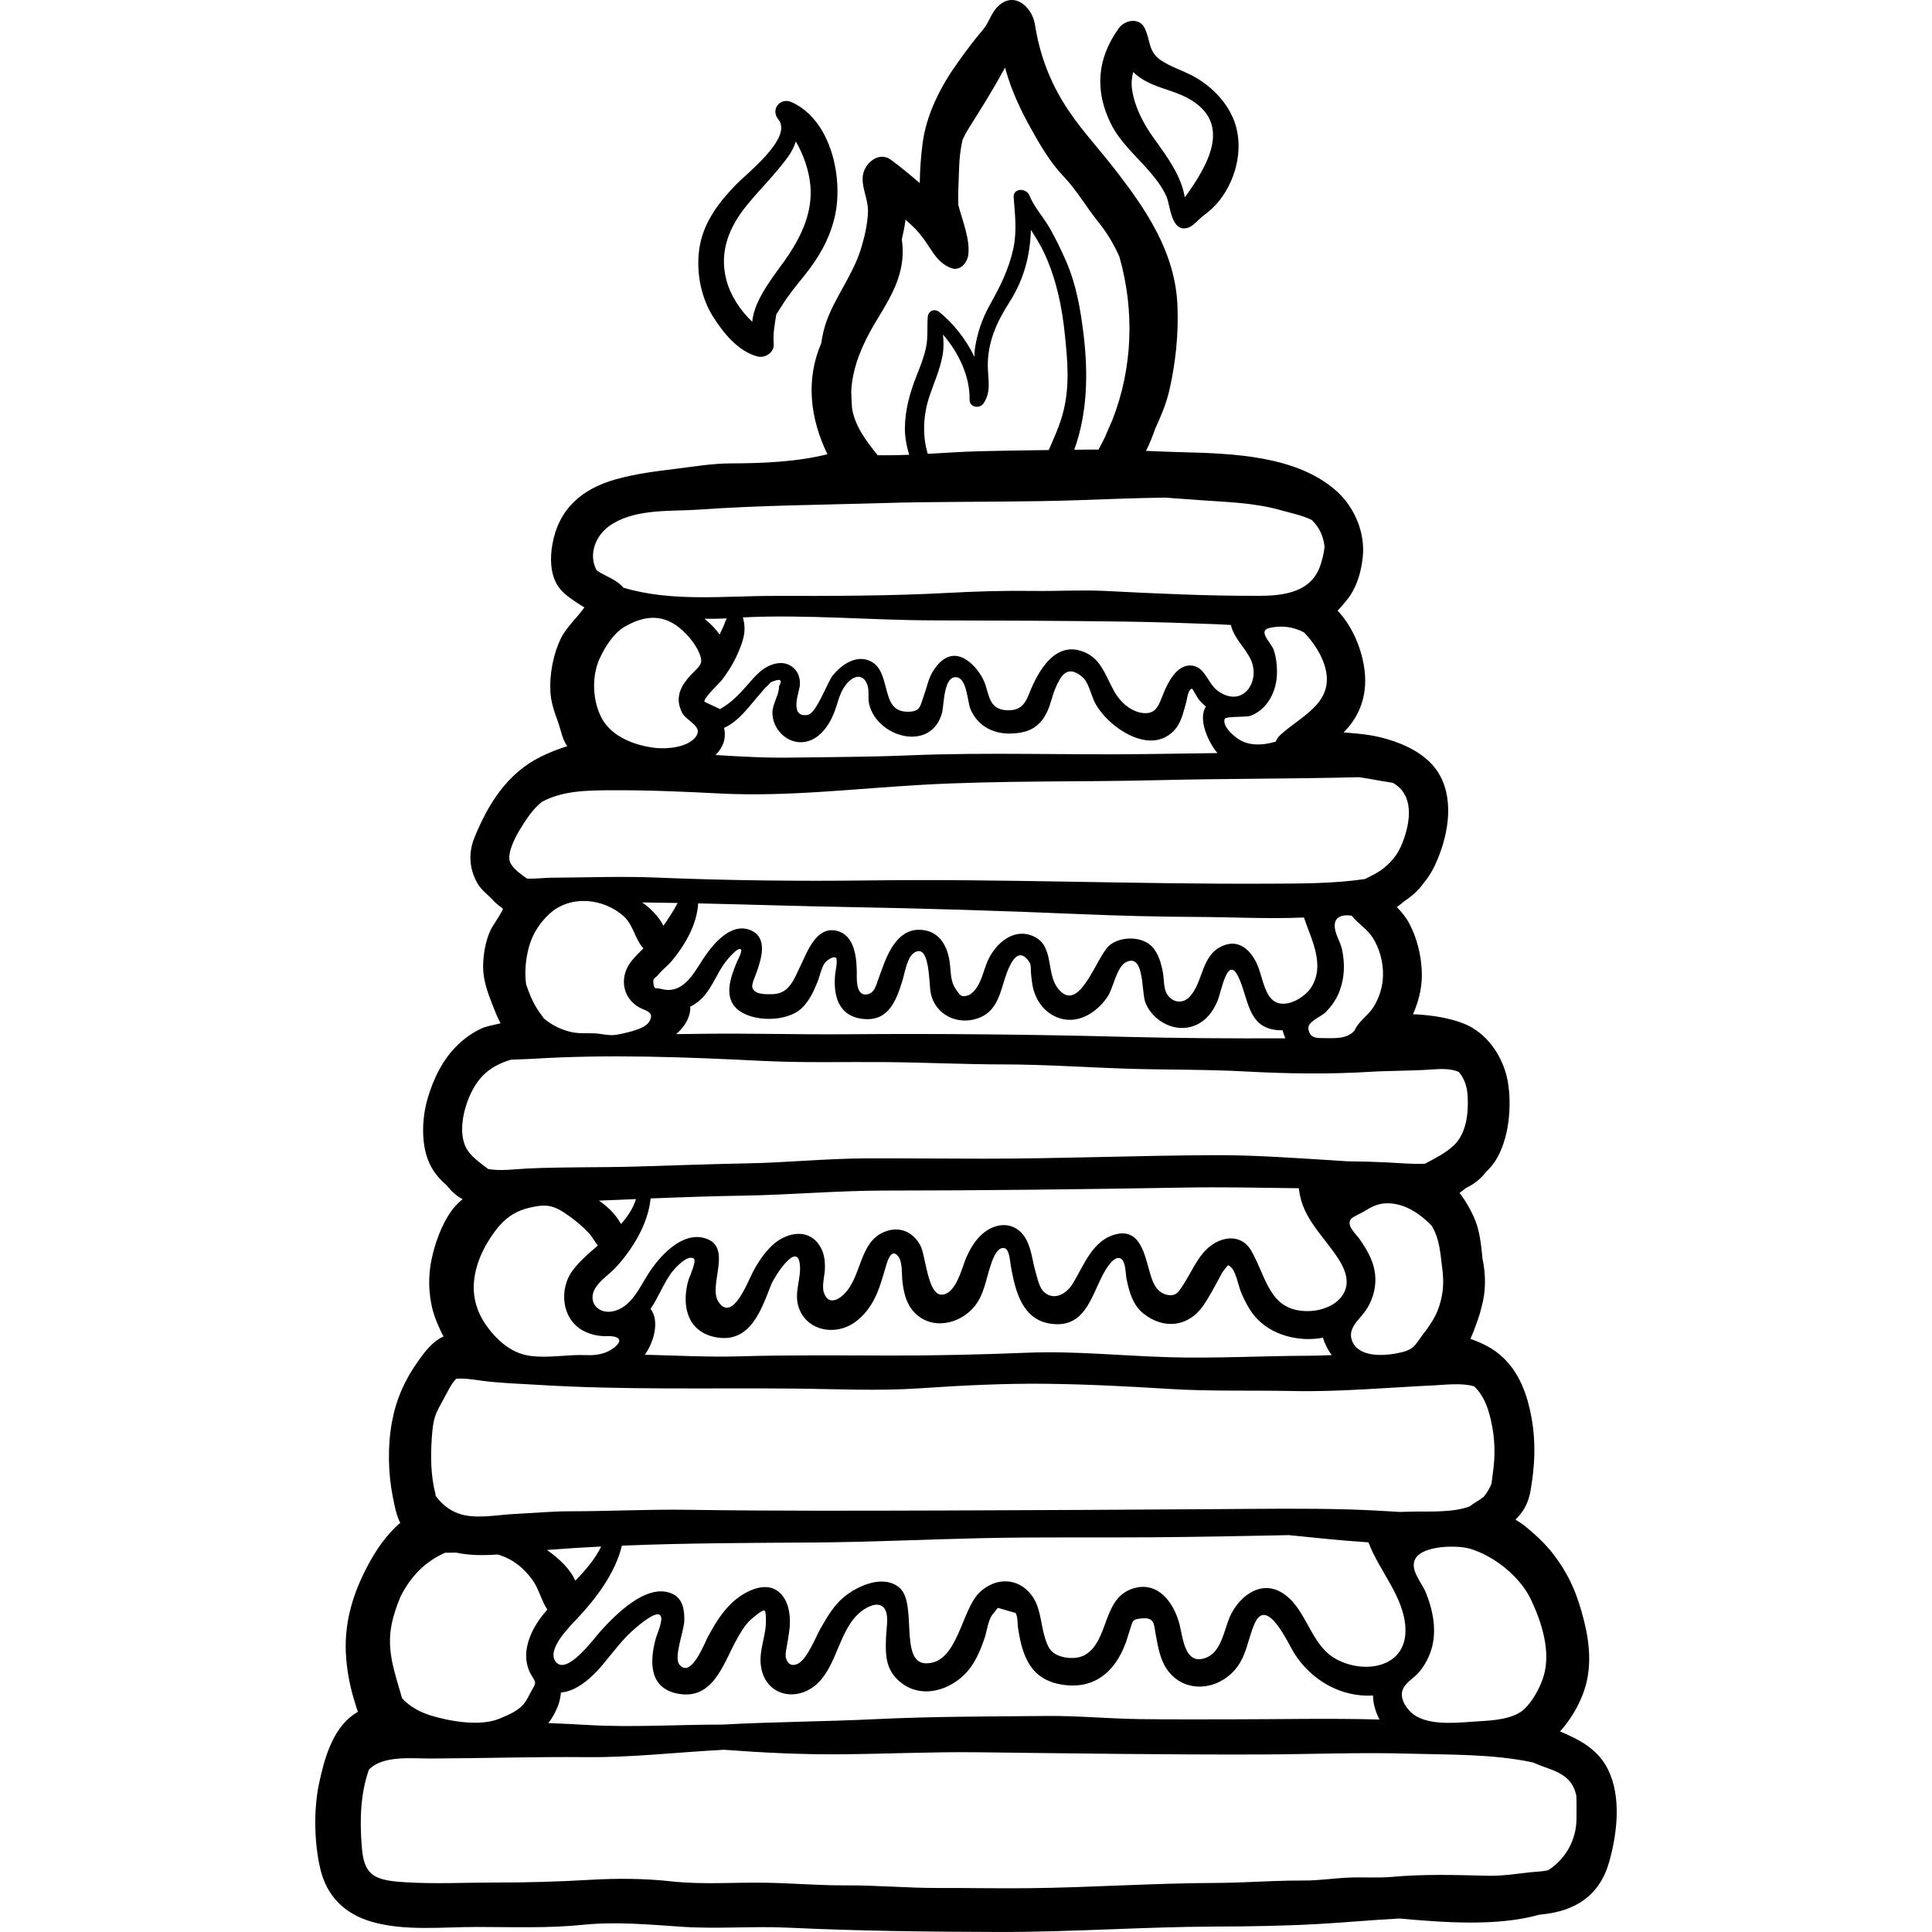 <?xml version="1.0" encoding="iso-8859-1"?>
<!-- Generator: Adobe Illustrator 19.0.0, SVG Export Plug-In . SVG Version: 6.00 Build 0)  -->
<svg version="1.1" id="Layer_1" xmlns="http://www.w3.org/2000/svg" xmlns:xlink="http://www.w3.org/1999/xlink" x="0px" y="0px"
	 viewBox="0 0 512.002 512.002" style="enable-background:new 0 0 512.002 512.002;" xml:space="preserve">
<g>
	<g>
		<path d="M426.138,468.926c-2.667-5.371-7.552-7.926-12.714-10.07c0.433-0.481,0.855-0.975,1.262-1.492
			c2.007-2.548,3.563-5.276,4.753-8.293c2.495-6.321,1.966-13.134,0.332-19.603c-1.714-6.786-3.767-11.906-8.124-17.594
			c-2.163-2.825-4.74-5.158-7.478-7.423c-0.739-0.611-1.636-1.17-2.561-1.727c1.982-1.941,3.401-4.13,4.032-7.818
			c1.126-6.585,1.416-12.628,0.222-19.231c-1.053-5.82-3.03-11.533-7.369-15.746c-2.789-2.708-5.695-3.976-8.812-5.124
			c0.74-1.625,1.35-3.335,1.945-5.011c0.407-1.147,0.744-2.303,1.016-3.467c1.152-4.093,1.15-8.513,0.241-12.749
			c-0.376-3.734-0.704-7.488-2.249-10.952c-0.931-2.089-2.128-4.169-3.466-6.024c-0.114-0.157-0.245-0.305-0.376-0.454
			c0.603-0.441,1.198-0.903,1.784-1.354c1.982-0.951,3.75-2.293,5.181-4.157c0.947-0.91,1.819-1.9,2.555-3.04
			c3.627-5.625,4.434-14.767,3.23-21.194c-1.195-6.381-5.395-12.642-11.549-15.11c-3.804-1.525-8.292-2.196-12.356-2.462
			c-0.397-0.026-0.792-0.026-1.185-0.022c0.074-0.176,0.149-0.354,0.223-0.529c1.542-3.668,2.352-7.445,2.089-11.443
			c-0.274-4.152-1.279-8.251-3.208-11.957c-0.924-1.778-2.111-3.186-3.372-4.505c0.739-0.523,1.456-1.102,2.155-1.687
			c1.426-0.909,2.76-2.023,3.96-3.422c0.406-0.474,0.793-0.968,1.166-1.472c1.084-1.335,2.015-2.789,2.782-4.434
			c3.304-7.078,5.311-16.5,1.391-23.794c-3.132-5.827-10.026-8.788-16.146-10.249c-3.09-0.737-6.262-0.958-9.42-1.227
			c3.117-3.124,5-6.797,5.571-11.203c0.871-6.721-2.052-15.708-7.164-21.058c0.275-0.297,0.552-0.593,0.825-0.892
			c0.893-1.028,1.827-2.075,2.57-3.216c1.937-2.974,2.883-6.513,3.268-10.017c0.71-6.47-2.133-13.269-6.971-17.591
			c-10.486-9.368-27.478-9.938-40.817-10.277c-3.238-0.082-6.452-0.22-9.662-0.352c0.927-1.809,1.701-3.719,2.365-5.668
			c1.579-3.459,3.078-6.951,3.911-10.712c1.62-7.317,2.353-14.413,2.081-21.907c-0.519-14.321-8.355-25.753-16.85-36.656
			c-4.638-5.952-9.635-11.149-13.572-17.674c-3.804-6.305-6.213-13.037-7.336-20.296c-0.758-4.903-5.843-9.313-10.197-4.493
			c-1.555,1.721-2.06,4.002-3.614,5.81c-2.444,2.847-4.651,5.853-6.828,8.906c-4.402,6.17-8.157,13.546-9.145,21.157
			c-0.422,3.254-0.727,6.894-0.757,10.575c-2.468-2.156-5.011-4.211-7.562-6.132c-3.345-2.52-7.24,1.006-7.545,4.329
			c-0.294,3.203,1.448,6.075,1.383,9.291c-0.065,3.253-0.989,7.145-1.971,10.24c-2.065,6.504-6.502,12.166-8.892,18.529
			c-0.75,1.995-1.222,4.07-1.528,6.176c-4.207,9.781-2.904,20.067,1.642,29.411c-8.067,2.051-17.316,2.41-25.648,2.431
			c-4.971,0.012-9.899,0.873-14.811,1.471c-5.246,0.639-10.497,1.315-15.614,2.746c-9.048,2.531-15.19,7.88-16.831,17.32
			c-0.622,3.581-0.571,7.71,1.438,10.885c1.201,1.899,3.204,3.25,5.035,4.473c0.656,0.438,1.336,0.865,2.024,1.266
			c-1.947,2.787-4.832,5.311-6.254,8.26c-1.984,4.116-2.972,9.278-2.77,13.843c0.131,2.941,0.999,5.442,2.011,8.179
			c0.695,1.877,1.188,4.894,2.478,6.475c-0.092,0.036-0.174,0.066-0.227,0.084c-2.281,0.745-4.527,1.621-6.685,2.677
			c-8.94,4.373-14.054,12.521-17.692,21.499c-1.634,4.032-1.396,8.126,0.719,11.973c1.044,1.899,2.695,2.987,4.113,4.537
			c0.813,0.888,1.797,1.62,2.746,2.362c-0.877,1.959-2.739,4.402-3.347,5.715c-1.313,2.837-1.949,6.66-1.931,9.766
			c0.02,3.339,1.186,6.666,2.394,9.739c0.667,1.699,1.328,3.453,2.199,5.061c0.009,0.019,0.022,0.036,0.033,0.055
			c-1.761,0.445-3.671,0.733-5.01,1.346c-2.262,1.038-4.359,2.486-6.167,4.206c-4.099,3.901-6.606,9.062-8.171,14.422
			c-1.44,4.933-1.736,11.397,0.126,16.25c1.126,2.933,2.924,4.976,5.003,6.773c1.231,1.638,2.613,2.786,4.151,3.597
			c-1.151,1.028-2.266,2.086-3.108,3.311c-2.493,3.626-4.197,8.313-5.101,12.606c-0.904,4.298-0.853,8.798,0.19,13.07
			c0.575,2.353,1.557,4.591,2.625,6.757c0.108,0.22,0.232,0.439,0.358,0.658c-0.551,0.246-1.101,0.535-1.653,0.925
			c-2.08,1.473-3.635,3.559-5.097,5.619c-3.587,5.051-5.824,10.132-6.933,16.133c-1.157,6.256-1.033,13.584,0.22,19.789
			c0.488,2.418,0.871,4.717,1.975,6.932c-3.667,3.094-6.534,7.369-8.684,11.454c-4.103,7.795-6.366,15.659-5.63,24.526
			c0.324,3.913,1.098,7.814,2.287,11.555c0.238,0.749,0.48,1.744,0.833,2.5c-0.51,0.317-0.967,0.621-1.246,0.82
			c-5.604,4-7.687,11.754-9.06,18.161c-1.475,6.886-1.318,15.733,0.311,22.635c1.756,7.443,6.607,12.107,13.949,14.149
			c8.645,2.404,18.444,1.292,27.315,1.287c9.493-0.005,18.966,0.386,28.407-0.578c8.646-0.883,17.466-0.063,26.08,0.521
			c9.407,0.638,18.902-0.204,28.33,0.245c18.592,0.888,37.153,1.088,55.767,1.138c19.103,0.052,38.174-1.365,57.289-1.43
			c9.112-0.031,18.471-0.176,27.559-0.692c7.07-0.401,14.196-1.082,21.302-1.442c11.63,1.039,25.826,2.157,37.034-1.009
			c0.247-0.027,0.493-0.057,0.74-0.082c8.865-0.901,15.279-4.976,17.81-13.939C428.589,485.868,429.726,476.154,426.138,468.926z
			 M405.747,423.951c2.84,6.039,5.295,13.65,3.332,20.253c-0.856,2.876-2.947,6.77-5.219,8.807
			c-2.914,2.613-8.175,2.923-11.859,3.14c-5.01,0.296-11.942,1.254-16.527-1.243c-2.144-1.169-4.592-4.274-3.826-6.859
			c0.635-2.14,3.069-3.291,4.425-4.914c2.17-2.595,3.565-5.811,3.889-9.185c0.394-4.096-0.58-8.104-2.083-11.889
			c-1.008-2.537-4.419-6.121-2.791-8.99c2.029-3.575,11.201-3.637,14.542-2.626C396.027,412.384,402.878,417.852,405.747,423.951z
			 M179.515,448.818c9.344,1.865,12.033-7.564,15.524-13.987c1.019-1.875,2.094-3.778,3.601-5.311
			c-0.058,0.058,3.293-3.028,3.95-2.715c0.377,0.179,0.37,1.864,0.386,2.296c0.178,4.282-1.988,8.266-1.29,12.628
			c1.257,7.849,9.692,9.486,15.047,4.316c5.636-5.442,5.791-15.944,12.855-19.906c2.269-1.272,4.397-1.324,5.216,0.952
			c0.651,1.807,0.073,4.842,0.006,6.728c-0.139,3.945-0.26,7.692,2.569,10.793c5.193,5.69,13.265,4.122,18.288-0.913
			c2.637-2.643,4.128-6.208,5.297-9.698c0.62-1.85,0.904-4.924,2.275-6.389c0.4-0.507,0.8-1.015,1.2-1.521
			c1.551,0.453,3.101,0.905,4.652,1.358c0.632,0.609,0.585,3.157,0.679,3.807c1.13,7.785,3.419,14.018,11.99,15.239
			c8.268,1.177,13.638-3.398,16.48-10.873c0.438-1.151,0.73-2.34,1.126-3.503c0.881-2.577,0.539-3.033,3.437-3.242
			c3.24-0.234,2.972,1.663,3.469,4.257c0.661,3.452,1.165,6.988,3.414,9.834c4.632,5.862,12.946,4.904,17.575-0.44
			c3.135-3.619,3.378-8.039,5.217-12.242c3.272-7.478,8.937,5.381,10.524,7.872c4.536,7.115,12.293,11.664,20.869,11.173
			c-0.021,2.088,0.717,4.379,1.558,6.07c0.048,0.099,0.105,0.195,0.158,0.293c-13.196-0.368-26.47-0.055-39.644-0.051
			c-8.054,0.003-16.105,0.047-24.157-0.064c-8.1-0.112-16.184-0.905-24.281-0.828c-15.222,0.146-30.361,0.109-45.562,0.849
			c-13.415,0.652-26.947,0.692-40.375,1.434c-12.052-0.005-24.11,0.811-36.156,0.089c-3.375-0.202-6.74-0.36-10.1-0.487
			c1.197-1.501,2.099-3.292,2.667-4.837c0.278-0.757,0.563-1.977,0.68-3.267c4.152-0.298,8.18-3.932,11.002-7.293
			c2.908-3.463,5.481-7.093,8.994-9.992c0.912-0.753,5.507-4.705,6.44-3.001c0.682,1.245-0.989,4.777-1.363,6.187
			C172.124,440.493,172.09,447.336,179.515,448.818z M353.594,439.387c-6.67-4.03-7.535-13.967-14.362-17.585
			c-5.742-3.043-11.218,1.794-13.364,6.787c-1.465,3.41-2.196,9.019-6.051,10.646c-5.736,2.421-6.293-4.904-7.173-8.538
			c-1.364-5.63-5.556-11.781-12.246-9.772c-8.366,2.513-6.337,13.678-12.78,17.602c-1.775,1.081-4.498,1.051-6.446,0.445
			c-2.855-0.889-3.522-2.569-4.305-5.136c-1.129-3.705-1.069-7.891-3.488-11.09c-3.672-4.854-9.731-4.728-13.893-0.635
			c-4.75,4.672-5.712,18.866-14.14,18.689c-7.059-0.148-2.198-15.919-6.945-20.008c-4.225-3.639-11.001-0.607-14.664,2.367
			c-2.723,2.211-4.475,5.251-6.204,8.249c-1.373,2.38-3.698,8.642-6.367,9.623c-1.121,0.413-2.201,0.321-2.839-1.478
			c-0.385-1.087,0.228-3.271,0.39-4.407c0.22-1.554,0.552-3.112,0.606-4.684c0.079-2.24-0.221-4.818-1.401-6.779
			c-3.418-5.679-10.211-2.442-13.992,1.124c-2.635,2.484-4.59,5.748-6.301,8.903c-0.915,1.688-4.538,11.412-7.65,7.319
			c-1.427-1.877,1.302-9.008,1.365-11.432c0.076-2.887-0.333-6.031-3.348-7.307c-6.687-2.831-14.974,5.72-18.901,10.054
			c-1.709,1.885-9.032,11.998-11.901,7.932c-2.324-3.294,3.859-9.297,5.813-11.385c5.019-5.364,10.002-11.931,11.81-19.283
			c16.846-0.677,33.8-0.722,50.544-0.826c14.977-0.094,29.998-0.832,44.984-1.159c15.101-0.331,30.209-0.104,45.313-0.227
			c11.981-0.098,23.971-0.318,35.955-0.57c7.01,0.704,14.035,1.477,21.066,1.915c0.034,0.111,0.066,0.221,0.109,0.334
			c2.838,7.377,9.387,14.282,9.669,22.516C372.828,442.326,360.896,443.797,353.594,439.387z M144.954,410.761
			c4.775-0.37,9.565-0.679,14.371-0.915c-1.634,3.345-4.163,6.277-6.863,9.065C151.153,415.86,148.197,413.031,144.954,410.761z
			 M339.191,194.881c-0.511,0.479-0.875,1.049-1.117,1.658c-2.992,0.898-6.13,1.144-8.837-0.08
			c-1.645-0.744-5.366-3.728-4.701-5.921c0.237-0.78,5.625-0.407,6.833-0.841c4.009-1.439,6.401-5.514,6.925-9.611
			c0.302-2.358,0.054-5.586-0.755-7.884c-0.639-1.815-4.358-5.02-1.148-5.776c3.208-0.756,6.328-0.324,9.164,1.147
			c0.022,0.022,0.042,0.045,0.064,0.067c2.546,2.627,5.006,6.294,5.782,10.13C353.189,186.602,344.462,189.933,339.191,194.881z
			 M191.875,192.899c3.974-1.724,6.851-5.981,9.567-9.036c0.479-0.539,1.305-1.646,1.937-2.112c0.298-0.313,0.595-0.625,0.893-0.938
			c2.489-1.102,3.211-0.748,2.167,1.063c0.113,2.154-1.696,4.586-1.737,6.889c-0.075,4.201,3.55,8.175,7.893,7.925
			c4.236-0.243,7.025-4.21,8.444-7.783c0.975-2.455,1.365-5.12,3.003-7.289c1.961-2.599,4.671-3.396,5.836-0.062
			c0.526,1.504,0.072,3.483,0.459,5.076c2.175,8.929,16.593,12.804,19.338,2.161c0.518-2.008,0.366-9.909,3.938-9.297
			c2.672,0.458,2.776,6.586,3.604,8.505c1.805,4.188,5.694,6.399,10.19,6.395c4.762-0.003,8.043-1.405,10.098-5.775
			c0.965-2.053,1.353-4.316,2.257-6.385c1.165-2.666,2.973-6.59,7.291-2.628c1.402,1.288,2.152,4.641,2.976,6.332
			c3.177,6.521,14.972,14.902,21.459,7.258c1.653-1.948,2.173-4.736,2.879-7.108c0.215-0.723,0.487-3.536,1.548-3.566
			c0.14-0.004,1.482,2.486,1.729,2.78c0.584,0.701,1.236,1.343,1.936,1.922c-2.182,3.347,0.625,9.484,3.063,12.348
			c-6.289,0.082-12.574,0.176-18.654,0.26c-21.091,0.295-42.182-0.532-63.254,0.349c-10.466,0.437-20.995,0.45-31.476,0.597
			c-6.586,0.093-13.098-0.293-19.621-0.688C191.523,198.176,192.565,195.769,191.875,192.899z M315.336,176.361
			c-3.577,0.027-5.776,4.456-6.936,7.213c-1.239,2.949-1.788,5.827-5.55,5.379c-2.747-0.326-5.117-2.189-6.651-4.313
			c-2.7-3.74-3.686-9.29-8.146-11.505c-8.264-4.104-13.001,4.796-15.453,11.014c-1.157,2.933-2.668,4.248-5.895,4.066
			c-4.768-0.269-4.493-4.258-5.884-7.591c-1.12-2.687-4.01-6.175-7.043-6.741c-3.075-0.574-5.426,2.029-6.78,4.438
			c-1.019,1.815-1.377,3.845-2.081,5.767c-1.062,2.897-0.854,4.563-4.398,4.529c-4.154-0.039-4.833-2.971-5.765-6.443
			c-0.806-3.003-1.526-6.254-4.957-7.293c-3.531-1.07-7.056,1.556-9.118,4.145c-1.477,1.855-4.3,10.091-6.69,10.449
			c-5.038,0.754-2.064-6.446-2.009-7.929c0.065-1.72-0.318-3.316-1.659-4.521c-2.636-2.368-6.267-1.169-8.68,0.799
			c-1.947,1.588-3.469,3.721-5.204,5.521c-1.069,1.109-2.187,2.21-3.419,3.13c-0.707,0.527-1.446,1.008-2.216,1.439l-4.116-1.935
			c-0.343-0.918,4.108-5.076,4.689-5.846c1.622-2.149,2.975-4.318,4.069-6.779c1.678-3.776,2.403-6.365,1.417-9.737
			c16.801-0.822,33.787,0.759,50.58,0.791c17.071,0.033,34.099,0.104,51.146,0.33c7.944,0.105,15.843,0.397,23.775,0.684
			c1.263,0.045,2.548,0.119,3.843,0.197c0.752,3.298,3.121,5.318,4.927,8.512c3.41,6.031-1.654,13.933-8.486,8.895
			C319.95,181.036,319.315,176.33,315.336,176.361z M186.699,163.978c1.958,0.036,3.92,0.003,5.888-0.117
			c-0.579,1.477-1.202,2.915-1.883,4.318C189.627,166.589,188.149,165.146,186.699,163.978z M231.968,85.473
			c3.436-5.74,6.888-10.911,7.243-17.878c0.072-1.401-0.028-2.766-0.225-4.113c0.397-1.744,0.778-3.513,0.986-5.286
			c0.972,0.876,1.919,1.774,2.842,2.692c0.598,0.696,1.186,1.398,1.743,2.125c2.371,3.096,3.63,6.506,7.447,8.014
			c2.447,0.966,4.353-1.434,4.608-3.51c0.503-4.105-1.55-8.983-2.651-13.203c-0.127-2.993,0.117-6.016,0.183-9.058
			c0.063-2.943,0.355-5.631,0.947-8.241c0.506-1.082,1.102-2.174,1.801-3.29c2.957-4.717,6.013-9.521,8.669-14.414
			c0.246-0.454,0.522-0.931,0.804-1.416c0.087,0.321,0.161,0.647,0.253,0.967c1.521,5.282,3.838,10.259,6.509,15.051
			c2.496,4.479,5.157,9.097,8.713,12.815c3.526,3.687,5.956,8.025,9.131,11.969c2.419,3.007,4.281,6.127,5.692,9.372
			c4.06,14.31,3.514,29.516-1.888,43.274c-0.676,1.513-1.354,3.023-1.977,4.553c-0.529,1.091-1.083,2.172-1.676,3.239
			c-1.038-0.004-2.077-0.002-3.12,0.013c-1.106,0.016-2.214,0.027-3.32,0.041c3.505-9.615,3.712-20.198,2.497-30.387
			c-0.804-6.75-1.951-13.399-4.689-19.669c-1.262-2.89-2.673-5.821-4.231-8.562c-1.645-2.895-4.224-5.726-5.463-8.793
			c-0.813-2.012-4.352-2.037-4.158,0.563c0.357,4.789,0.919,9.041-0.158,13.823c-1.238,5.496-3.539,9.936-6.25,14.801
			c-1.989,3.569-3.326,7.537-3.892,11.579c-0.087,0.622-0.108,1.311-0.1,2.035c-2.23-4.666-5.622-8.909-9.299-11.886
			c-1.242-1.004-2.941-0.353-3.074,1.274c-0.224,2.759,0.124,5.477-0.476,8.211c-0.561,2.558-1.497,4.902-2.461,7.33
			c-1.818,4.576-3.104,9.155-3.124,14.118c-0.008,1.949,0.376,4.448,1.156,6.891c-2.309,0.093-4.62,0.151-6.937,0.133
			c-0.479-0.004-0.959-0.009-1.439-0.017c-3.049-3.785-5.996-7.631-6.792-12.489c-0.081-1.482-0.179-2.959-0.208-4.396
			C225.886,97.208,228.638,91.036,231.968,85.473z M249.903,88.673c4.173,4.786,7.179,11.152,7.039,17.212
			c-0.048,2.088,2.652,2.553,3.708,1.004c2.084-3.058,1.196-6.225,1.132-9.704c-0.117-6.383,2.33-11.796,5.69-17.039
			c3.972-6.2,5.513-12.519,5.732-19.232c1.36,2.134,2.712,4.287,3.742,6.588c3.077,6.871,4.505,13.829,5.269,21.3
			c0.708,6.918,1.294,13.376-0.404,20.213c-0.89,3.579-2.43,6.905-3.882,10.256c-6.155,0.072-12.31,0.151-18.465,0.315
			c-4.546,0.122-9.068,0.434-13.59,0.691c-1.528-4.937-1.165-10.527,0.465-15.353c1.215-3.595,2.763-6.967,3.444-10.725
			C250.148,92.182,250.074,90.437,249.903,88.673z M162.442,138.74c6.702-3.988,15.522-3.168,22.99-3.698
			c16.04-1.14,32.174-1.233,48.247-1.716c13.99-0.42,27.998-0.275,42.008-0.521c0.018,0.001,0.034,0.005,0.053,0.005
			c0.026,0,0.048-0.006,0.076-0.007c3.31-0.059,6.621-0.134,9.931-0.25c7.612-0.268,15.329-0.575,23.055-0.683
			c2.883,0.206,5.767,0.42,8.657,0.637c7.426,0.556,14.985,0.666,22.175,2.76c2.251,0.656,5.652,1.318,8.038,2.569
			c0.537,0.546,1.042,1.123,1.478,1.764c1.075,1.583,1.689,3.443,1.872,5.349c-0.159,1.661-0.609,3.321-1.045,4.688
			c-2.303,7.203-9.417,8.229-16.106,8.262c-13.544,0.064-27.301-0.593-40.834-1.285c-6.375-0.326-12.811,0.084-19.197-0.009
			c-7.585-0.111-15.211,0.118-22.781,0.525c-15.212,0.822-30.562,0.818-45.794,0.791c-13.16-0.023-27.203,1.682-40.06-2.177
			c-1.086-1.32-2.756-2.264-4.511-3.115c-1.022-0.495-1.869-0.983-2.567-1.49C155.874,147.134,157.613,141.614,162.442,138.74z
			 M180.804,188.948c1.099,2.114,5.537,3.529,3.681,6.179c-2.059,2.94-7.554,3.417-10.702,3.085
			c-5.314-0.561-11.635-2.873-14.306-7.854c-2.492-4.647-2.745-11.236-0.485-16.016c1.392-2.942,3.577-6.486,6.433-8.18
			c5.469-3.242,10.664-3.561,15.504,0.964c1.684,1.575,3.289,3.505,4.239,5.621c1.11,2.469,0.832,3.225-0.922,4.942
			C180.954,180.911,178.404,184.335,180.804,188.948z M140.5,215.75c0.907-1.23,1.952-2.286,3.081-3.225
			c5.47-3,11.99-3.069,18.414-3.1c9.525-0.047,19.011,0.35,28.519,0.849c17.989,0.944,36.006-1.291,53.96-2.297
			c20.835-1.169,41.706-0.71,62.571-1.225c17.732-0.439,35.424-0.325,53.143-0.789c1.885,0.284,3.767,0.603,5.648,0.959
			c0.98,0.185,2.143,0.323,3.284,0.536c5.688,3.221,4.697,10.214,2.659,15.602c-1.134,2.998-2.592,4.971-5.058,6.99
			c-1.562,1.278-3.304,2.03-4.982,2.905c-8.432,1.245-17.135,1.189-25.633,1.231c-35.224,0.174-70.424-1.312-105.648-0.862
			c-18.806,0.24-37.724,0.021-56.514-0.758c-9.264-0.384-18.586-0.004-27.857,0.039c-1.735,0.008-4.161,0.328-6.417,0.229
			c-1.612-1.153-3.281-2.262-4.291-3.926C133.493,225.797,138.639,218.272,140.5,215.75z M182.896,266.808
			c1.435-0.742,2.726-1.715,3.752-2.929c2.258-2.669,3.446-6.005,5.495-8.797c0.469-0.639,3.492-4.351,4.21-3.465
			c0.423,0.523-0.91,2.912-1.151,3.507c-1.575,3.884-3.56,9.168,0.305,12.413c4.037,3.39,13.048,3.308,16.888-0.296
			c2.041-1.916,3.187-4.409,4.224-6.948c0.621-1.52,1.075-3.975,2.055-5.224c0.335-0.427,2.038-1.765,2.825-1.271
			c0.612,0.386-0.107,3.747-0.162,4.294c-0.578,5.766,0.834,11.33,7.558,11.951c6.55,0.605,8.594-4.796,10.234-10.085
			c0.595-1.918,1.252-6.173,3.011-7.39c4.383-3.031,3.988,8.223,4.526,10.703c1.222,5.643,7.013,8.466,12.39,6.625
			c6.456-2.21,6.022-9.125,8.714-14.238c0.872-1.656,2.681-4.385,5.096-0.575c0.44,0.696,0.285,2.418,0.391,3.259
			c0.175,1.388,0.278,2.778,0.685,4.127c0.77,2.553,2.3,4.893,4.591,6.311c5.576,3.451,11.38,0.462,14.865-4.448
			c1.757-2.476,2.424-8.276,5.255-9.469c4.734-1.995,3.768,8.115,4.937,10.956c2.026,4.925,8.023,8.049,13.086,5.944
			c2.967-1.234,4.834-3.694,6.019-6.603c1.019-2.504,2.594-12.172,5.454-6.341c2.811,5.731,2.337,13.637,10.623,14.192
			c0.379,0.025,0.757,0.029,1.134,0.026c0.189,0.751,0.486,1.491,0.723,2.127c-14.101,0.054-28.197-0.02-42.332-0.386
			c-24.622-0.638-49.196-0.896-73.827-0.691c-12.861,0.107-25.71-0.292-38.564-0.115c-2.238,0.031-4.484,0.055-6.725,0.084
			c2.015-1.716,3.493-3.929,3.752-6.447C182.962,267.324,182.944,267.057,182.896,266.808z M337.002,264.769
			c-2.102-2.138-2.598-6.358-3.789-9.074c-1.67-3.809-4.826-6.977-9.263-5.006c-5.691,2.527-4.976,9.406-8.646,13.434
			c-1.756,1.928-4.548,1.724-6.033-0.698c-0.949-1.546-0.759-3.906-1.074-5.64c-0.435-2.393-1.195-5.211-2.966-6.991
			c-2.743-2.759-8.328-2.698-11.233-0.239c-3.469,2.937-7.93,18.519-13.599,11.437c-3.438-4.295-0.692-11.916-7.253-14.16
			c-4.797-1.64-9.078,2.177-11.1,6.181c-1.232,2.438-1.698,5.526-3.247,7.767c-0.469,0.678-1.315,1.641-2.119,1.948
			c-2.03,0.773-2.351-0.14-3.395-1.615c-1.462-2.067-1.271-4.617-1.598-7.061c-0.621-4.645-3.016-8.754-8.375-8.65
			c-4.18,0.081-6.732,3.751-8.292,7.193c-0.832,1.834-1.436,3.753-2.161,5.628c-0.571,1.476-0.964,3.608-2.554,4.155
			c-2.9,0.999-3.276-2.358-3.25-4.537c0.051-4.169-0.18-11.279-5.702-12.245c-5.114-0.895-7.42,5.673-9.129,9.161
			c-1.707,3.481-2.941,7.602-7.421,7.705c-1.657,0.038-4.769,0.194-5.403-1.672c-0.32-0.941,0.775-3.12,1.083-4.026
			c1.22-3.586,3.176-9.304-1.626-11.274c-5.32-2.182-10.258,4.127-12.7,7.909c-2.492,3.859-5.305,9.229-10.988,7.665
			c-1.463-0.403-1.755,0.366-1.998-1.385c-0.228-1.646,0.426-1.317,1.303-2.403c1.061-1.317,2.523-2.38,3.622-3.701
			c3.448-4.145,6.615-9.618,6.924-15.171c13.151,0.293,26.302,0.729,39.456,0.965c20.439,0.366,40.948,0.995,61.365,1.864
			c10.437,0.444,20.883,0.719,31.335,0.766c9.4,0.043,18.959,0.557,28.373,0.151c2.007,5.889,5.695,12.608,1.936,18.52
			C345.663,264.536,340.035,267.854,337.002,264.769z M170.392,267.447c1.725,0.712,2.895,1.299,1.613,3.372
			c-0.65,1.049-2.136,1.661-3.167,2.029c-1.544,0.551-3.491,1.028-5.496,1.377c-1.924,0.335-3.844-0.285-5.743-0.373
			c-2.218-0.102-4.238,0.14-6.447-0.404c-2.579-0.637-5.083-1.862-7.094-3.621c-0.499-0.822-1.129-1.56-1.689-2.435
			c-1.29-2.014-2.211-4.314-2.954-6.604c-0.437-3.231-0.073-6.642,0.692-9.595c0.92-3.556,2.944-6.752,5.696-9.184
			c5.56-4.91,14.156-3.908,19.411,0.741c2.674,2.367,2.993,6.095,5.3,8.578c-1.111,1.077-2.207,2.169-3.186,3.397
			C163.826,259.112,165.011,265.228,170.392,267.447z M170.175,239.161c3.136,0.034,6.273,0.078,9.409,0.136
			c-1.097,2.111-2.474,4.174-3.765,6.04C174.572,242.83,172.194,240.524,170.175,239.161z M351.212,268.335
			c1.703-1.651,3.051-3.666,3.864-5.899c1.275-3.501,1.342-7.164,0.588-10.786c-0.441-2.121-2.002-4.231-1.952-6.445
			c0.056-2.411,2.282-2.888,4.491-2.543c1.722,2.151,4.105,3.499,5.608,5.873c1.838,2.905,2.772,6.52,2.706,9.944
			c-0.055,2.85-0.916,5.731-2.386,8.187c-1.268,2.118-3.352,3.4-4.693,5.535c-0.175,0.278-0.31,0.555-0.424,0.832
			c-0.039,0.044-0.08,0.088-0.118,0.132c-2.045,2.32-5.544,1.941-8.367,1.942c-1.917,0.001-3.361-0.083-3.786-2.358
			C346.372,270.765,349.977,269.531,351.212,268.335z M125.208,288.904c2.361-4.437,5.572-6.673,10.181-8.066
			c1.989-0.121,3.976-0.126,5.801-0.241c20.053-1.256,40.695-0.463,60.758,0.548c10.908,0.551,21.915,0.227,32.838,0.324
			c10.453,0.093,20.913,0.61,31.359,0.615c10.696,0.005,21.451,0.775,32.151,1.121c10.568,0.342,21.197,0.165,31.75,0.744
			c10.866,0.596,22.064,0.766,32.927,0.099c5.445-0.335,10.883-0.232,16.327-0.611c2.179-0.152,5.16-0.376,7.316,0.672
			c1.372,1.575,2.179,3.665,2.331,6.404c0.246,4.485-0.335,9.915-3.715,13.069c-2.294,2.14-4.981,3.39-7.582,4.813
			c-3.389,0.165-6.927-0.198-9.931-0.339c-3.575-0.167-7.196-0.276-10.828-0.308c-1.254-0.084-2.509-0.173-3.764-0.25
			c-10.415-0.641-20.882-1.413-31.324-1.369c-20.367,0.087-40.769,0.943-61.127,0.933c-10.352-0.005-20.702-0.105-31.055-0.079
			c-10.524,0.026-21.049,1.124-31.584,1.322c-9.752,0.183-19.48,0.547-29.22,0.84c-9.756,0.293-19.532,0.063-29.286,0.537
			c-2.847,0.138-6.904,0.723-10.166,0.117c-2.328-1.819-4.887-3.498-5.997-5.919C121.36,299.501,123.054,292.952,125.208,288.904z
			 M364.334,337.073c-0.483-3.182-2.201-6.066-4.004-8.67c-0.909-1.313-3.44-3.415-2.45-5.187c0.389-0.697,2.976-1.75,3.69-2.211
			c1.651-1.066,3.401-1.966,5.4-2.096c4.875-0.317,9.176,2.547,12.416,5.908c0.053,0.086,0.113,0.161,0.163,0.25
			c2.018,3.535,2.138,7.028,2.656,10.999c0.475,3.649,0.325,6.652-0.822,10.158c-0.865,2.643-2.098,4.368-3.472,6.358
			c-0.422,0.516-0.837,1.04-1.225,1.591c-1.616,2.288-2.098,3.393-5.043,4.147c-3.767,0.964-11.074,1.761-13.164-2.616
			c-1.692-3.544,1.662-5.812,3.418-8.366C363.959,344.34,364.882,340.682,364.334,337.073z M172.401,346.862
			c2.069-3.012,3.329-6.491,5.454-9.461c0.88-1.23,4.414-5.127,6.026-3.838c0.795,0.635-1.246,4.948-1.517,5.951
			c-1.839,6.814-0.042,13.849,7.949,14.97c8.773,1.23,11.558-7.782,14.098-14.13c0.845-2.112,6.653-11.112,7.512-5.638
			c0.627,3.998-1.76,7.931-0.136,12.102c2.347,6.024,9.639,7.129,14.588,3.719c2.803-1.932,4.758-4.752,6.067-7.851
			c0.787-1.865,1.354-3.795,1.936-5.733c0.578-1.925,1.588-6.672,3.701-3.956c1.121,1.44,0.87,4.756,1.066,6.5
			c0.331,2.919,0.954,5.847,2.986,8.106c4.554,5.063,12.253,3.44,16.208-1.494c2.408-3.004,2.934-6.908,4.096-10.466
			c0.461-1.414,1.515-4.861,3.398-4.921c1.713-0.054,1.766,3.237,2.063,4.883c1.158,6.389,2.925,14.11,10.566,15.196
			c8.961,1.273,10.658-6.987,13.832-13.028c0.763-1.453,2.942-5.205,4.702-4.249c1.395,0.759,1.259,3.931,1.554,5.396
			c0.676,3.369,1.658,6.931,4.463,9.172c5.37,4.289,11.813,3.55,15.714-1.884c1.674-2.332,2.911-4.824,4.3-7.316
			c0.462-0.83,0.792-1.639,1.41-2.382c1.233-1.482,0.904-1.462,1.888-0.576c1.23,1.109,1.953,5.14,2.657,6.747
			c0.967,2.209,2.068,4.414,3.652,6.255c4.243,4.929,11.588,6.769,17.954,5.58c0.47,1.522,1.255,2.989,1.918,4.01
			c0.135,0.207,0.298,0.391,0.445,0.586c-2.166,0.099-4.33,0.168-6.493,0.177c-12.253,0.046-24.58,0.742-36.822,0.382
			c-12.365-0.363-24.865-1.68-37.237-1.192c-12.059,0.476-24.249,0.782-36.313,0.757c-13.357-0.027-26.646-0.175-39.991,0.205
			c-8.382,0.239-16.782-0.201-25.184-0.427C173.4,355.457,174.807,349.97,172.401,346.862z M346.519,347.458
			c-10.195,0.011-10.836-8.947-14.936-16.016c-2.79-4.81-8.436-3.778-11.961-0.231c-2.551,2.567-3.964,6.06-5.914,9.06
			c-1.175,1.807-1.922,3.44-4.429,2.864c-2.934-0.676-3.804-3.341-4.564-5.915c-1.306-4.426-2.461-11.531-8.695-10.192
			c-6.411,1.377-8.737,8.254-11.719,13.132c-1.63,2.667-4.842,4.642-7.556,2.302c-1.318-1.137-1.823-3.727-2.287-5.325
			c-0.805-2.777-1.071-5.872-2.397-8.477c-2.281-4.474-7.044-5.15-11.01-2.224c-2.242,1.655-3.725,4.074-4.864,6.569
			c-1.241,2.719-2.687,9.777-6.5,10.092c-3.852,0.318-4.349-10.389-5.783-13.044c-1.997-3.7-5.634-5.215-9.599-3.564
			c-6.657,2.772-5.883,11.739-10.57,16.416c-1.85,1.845-4.395,2.898-5.445-0.516c-0.497-1.617,0.254-4.4,0.316-6.03
			c0.094-2.466-0.245-4.829-1.82-6.857c-3.22-4.144-8.773-2.604-12.106,0.505c-2.09,1.95-3.731,4.417-5.078,6.92
			c-1.367,2.539-5.405,13.633-9.175,8.118c-3.012-4.407,4.289-15.108-4.108-17.03c-6.005-1.375-11.706,5.174-14.498,9.541
			c-2.337,3.653-4.431,8.607-8.949,9.854c-4.325,1.193-7.397-2.459-5.031-6.163c1.338-2.095,3.663-3.539,5.33-5.349
			c4.504-4.886,8.575-11.508,9.247-18.292c8.198-0.333,16.391-0.612,24.607-0.747c12.502-0.205,24.947-1.34,37.445-1.344
			c26.39-0.009,52.767-0.338,79.154-0.789c10.212-0.175,20.39,0.035,30.588,0.171c0.705,6.777,4.657,10.737,8.857,16.378
			c2.253,3.027,5.056,7.248,3.216,11.105C354.593,345.93,350.181,347.454,346.519,347.458z M154.755,352.758
			c1.906,0.966,3.925,1.396,6.05,1.325c2.842-0.094,4.786,0.847,1.841,3.131c-2.103,1.631-4.728,2.021-7.326,1.908
			c-4.981-0.217-9.863,0.87-14.878,0.195c-5.168-0.695-9.291-4.569-12.067-8.802c-1.937-2.954-2.951-6.426-2.826-9.857
			c0.19-5.183,2.481-10.072,5.5-14.202c1.981-2.711,4.153-4.601,7.055-5.724c0.67-0.259,1.378-0.478,2.132-0.656
			c4.651-1.1,6.554-0.735,10.621,2.207c1.776,1.284,3.525,2.728,5.042,4.335c1.02,1.081,1.663,2.338,2.535,3.469
			c-2.46,2.102-4.869,4.187-6.635,6.539C148.055,341.612,148.794,349.735,154.755,352.758z M158.724,318.175
			c1.607-0.063,3.214-0.121,4.82-0.192c1.667-0.073,3.332-0.142,4.998-0.213c-0.774,2.497-2.212,4.643-3.967,6.603
			C163.195,321.899,161.161,319.819,158.724,318.175z M114.428,381.134c0.389-5.509,0.825-6.216,3.242-10.572
			c0.831-1.497,1.878-3.828,3.221-5.178c2.339-0.202,4.88,0.279,7.055,0.561c4.871,0.63,9.815,0.757,14.716,1.06
			c22.498,1.39,45.115,0.787,67.613,0.983c11.098,0.096,22.33,0.685,33.411-0.067c11.056-0.751,22.412-1.332,33.496-1.204
			c10.849,0.125,21.636,0.672,32.456,1.352c10.925,0.688,21.966,0.348,32.911,0.567c12.525,0.251,24.989-0.907,37.492-1.503
			c3.038-0.145,7.311-0.706,10.629,0.258c2.581,2.484,3.717,5.701,4.496,9.241c1.054,4.793,1.13,9.053,0.446,13.87
			c-0.146,1.032-0.225,2.007-0.428,2.919c-0.534,1.213-1.191,2.324-1.991,3.256c-1.145,0.931-2.556,1.589-3.721,2.538
			c-4.75,1.798-11.553,1.229-16.25,1.406c-0.729,0.027-1.459,0.039-2.19,0.059c-4.48-0.274-8.962-0.524-13.446-0.657
			c-11.332-0.334-22.707-0.167-34.042-0.094c-24.116,0.157-48.238,0.298-72.353,0.367c-22.942,0.065-45.907,0.16-68.85-0.183
			c-10.491-0.156-20.935,0.4-31.413,0.395c-4.82-0.002-9.605,0.483-14.414,0.699c-4.691,0.211-10.624,1.517-15.093-0.134
			c-2.501-0.924-4.472-2.582-5.979-4.684c-0.018-0.159-0.036-0.318-0.038-0.481C114.155,391.207,114.086,385.996,114.428,381.134z
			 M103.83,430.243c0.422-2.016,1.235-4.604,2.363-7.24c2.604-5.107,6.3-9.098,11.77-11.51c0.976-0.023,1.943-0.034,2.901-0.034
			c3.51,0.764,7.268,0.763,11.008,0.501c0.235,0.064,0.472,0.118,0.704,0.198c3.532,1.206,6.273,3.441,8.44,6.412
			c1.852,2.541,2.379,5.491,4.034,7.977c-0.378,0.433-0.747,0.867-1.097,1.306c-3.526,4.418-6.276,10.694-3.15,16.055
			c1.171,2.005,1.432,1.83,0.185,3.931c-0.585,0.986-1.063,2.101-1.685,3.056c-1.55,2.376-4.403,3.507-6.947,4.571
			c-5.092,2.131-13.328,0.7-18.432-0.917c-2.921-0.925-5.447-2.425-7.371-4.477C104.748,443.52,102.295,437.579,103.83,430.243z
			 M417.784,481.924c0.036,5.566-2.919,10.869-7.573,13.737c-1.604,0.344-3.351,0.358-5.14,0.562
			c-3.701,0.422-7.203,0.972-10.949,0.874c-8.433-0.219-16.662-0.464-25.067,0.286c-3.841,0.343-7.669,0.049-11.514,0.199
			c-4.043,0.157-7.971,0.806-12.034,0.782c-5.296-0.032-10.572,0.256-15.852,0.455c-0.952,0.027-1.904,0.055-2.856,0.095
			c-1.594,0.046-3.189,0.082-4.786,0.087c-16.454,0.055-32.85,1.214-49.288,1.393c-8,0.087-16.006-0.078-24.006-0.055
			c-8.254,0.025-16.399-0.742-24.647-0.694c-6.949,0.04-13.86-0.564-20.804-0.694c-8.49-0.159-17.068,0.552-25.518-0.383
			c-6.935-0.767-14.356-0.81-21.334-0.397c-8.456,0.501-16.741,0.73-25.238,0.726c-7.891-0.003-15.916,0.415-23.792-0.085
			c-2.693-0.172-6.81-0.376-8.979-2.296c-2.043-1.81-2.359-4.941-2.561-7.523c-0.522-6.649-0.338-13.645,1.913-19.994
			c3.651-3.891,11.48-2.954,16.377-2.972c13.777-0.049,27.501-0.491,41.283-0.362c12.178,0.114,24.29-1.337,36.439-1.954
			c10.148,0.757,20.222,1.263,30.471,1.195c12.269-0.08,24.523-0.678,36.78-0.536c24.991,0.291,49.925,0.667,74.928,0.585
			c13.115-0.043,26.305-0.6,39.412-0.217c10.543,0.308,22.224,0.051,32.747,2.32c1.096,0.465,2.203,0.915,3.374,1.323
			c2.91,1.015,5.841,2.181,7.33,5.067c0.363,0.703,0.635,1.52,0.84,2.403C417.84,477.866,417.772,479.972,417.784,481.924z"/>
	</g>
</g>
<g>
	<g>
		<path d="M326.658,31.033c-2.172-4.828-6.336-8.775-11.015-11.148c-2.637-1.338-5.521-2.25-7.988-3.913
			c-3.416-2.303-2.718-5.289-4.298-8.509c-1.432-2.918-5.247-2.197-6.842,0c-5.777,7.958-6.489,16.563-2.082,25.401
			c2.398,4.812,6.624,8.435,10.086,12.447c1.75,2.028,3.432,4.182,4.554,6.63c1.135,2.476,1.201,9.782,5.774,8.414
			c1.394-0.417,2.921-2.37,4.107-3.234c1.572-1.145,2.976-2.433,4.189-3.959C327.906,47.16,329.876,38.189,326.658,31.033z
			 M313.991,52.315c-0.958-5.782-4.717-10.818-8.171-15.621c-2.735-3.801-5.067-8.181-5.793-12.855
			c-0.264-1.705-0.101-3.261,0.284-4.752c0.38,0.37,0.783,0.725,1.221,1.063c4.015,3.094,9.016,3.529,13.343,5.907
			C326.902,32.67,319.918,44.073,313.991,52.315z"/>
	</g>
</g>
<g>
	<g>
		<path d="M209.782,27.076c-3.035-1.36-5.667,1.945-3.519,4.562c3.964,4.829-8.385,14.349-11.259,17.33
			c-4.292,4.452-8.228,9.513-9.462,15.719c-1.256,6.325-0.067,13.654,3.379,19.151c2.743,4.375,6.654,9.235,11.799,10.624
			c2.009,0.542,4.491-1.041,4.323-3.293c-0.21-2.787,0.268-5.264,0.686-7.848c0.521-0.827,1.018-1.565,1.364-2.133
			c1.813-2.969,3.956-5.523,6.128-8.225c3.684-4.583,6.505-9.407,7.916-15.166C223.661,47.491,220.348,31.812,209.782,27.076z
			 M208.933,67.647c-2.788,4.218-9.134,11.385-9.568,17.631c-3.241-3.012-5.824-7.094-6.871-11.105
			c-1.979-7.568,0.789-14.146,5.571-19.951c3.431-4.166,7.282-7.957,10.506-12.3c1.132-1.524,1.873-2.97,2.334-4.425
			c2.111,3.614,3.494,7.765,3.847,11.623C215.378,55.968,212.614,62.079,208.933,67.647z"/>
	</g>
</g>
<g>
</g>
<g>
</g>
<g>
</g>
<g>
</g>
<g>
</g>
<g>
</g>
<g>
</g>
<g>
</g>
<g>
</g>
<g>
</g>
<g>
</g>
<g>
</g>
<g>
</g>
<g>
</g>
<g>
</g>
</svg>
